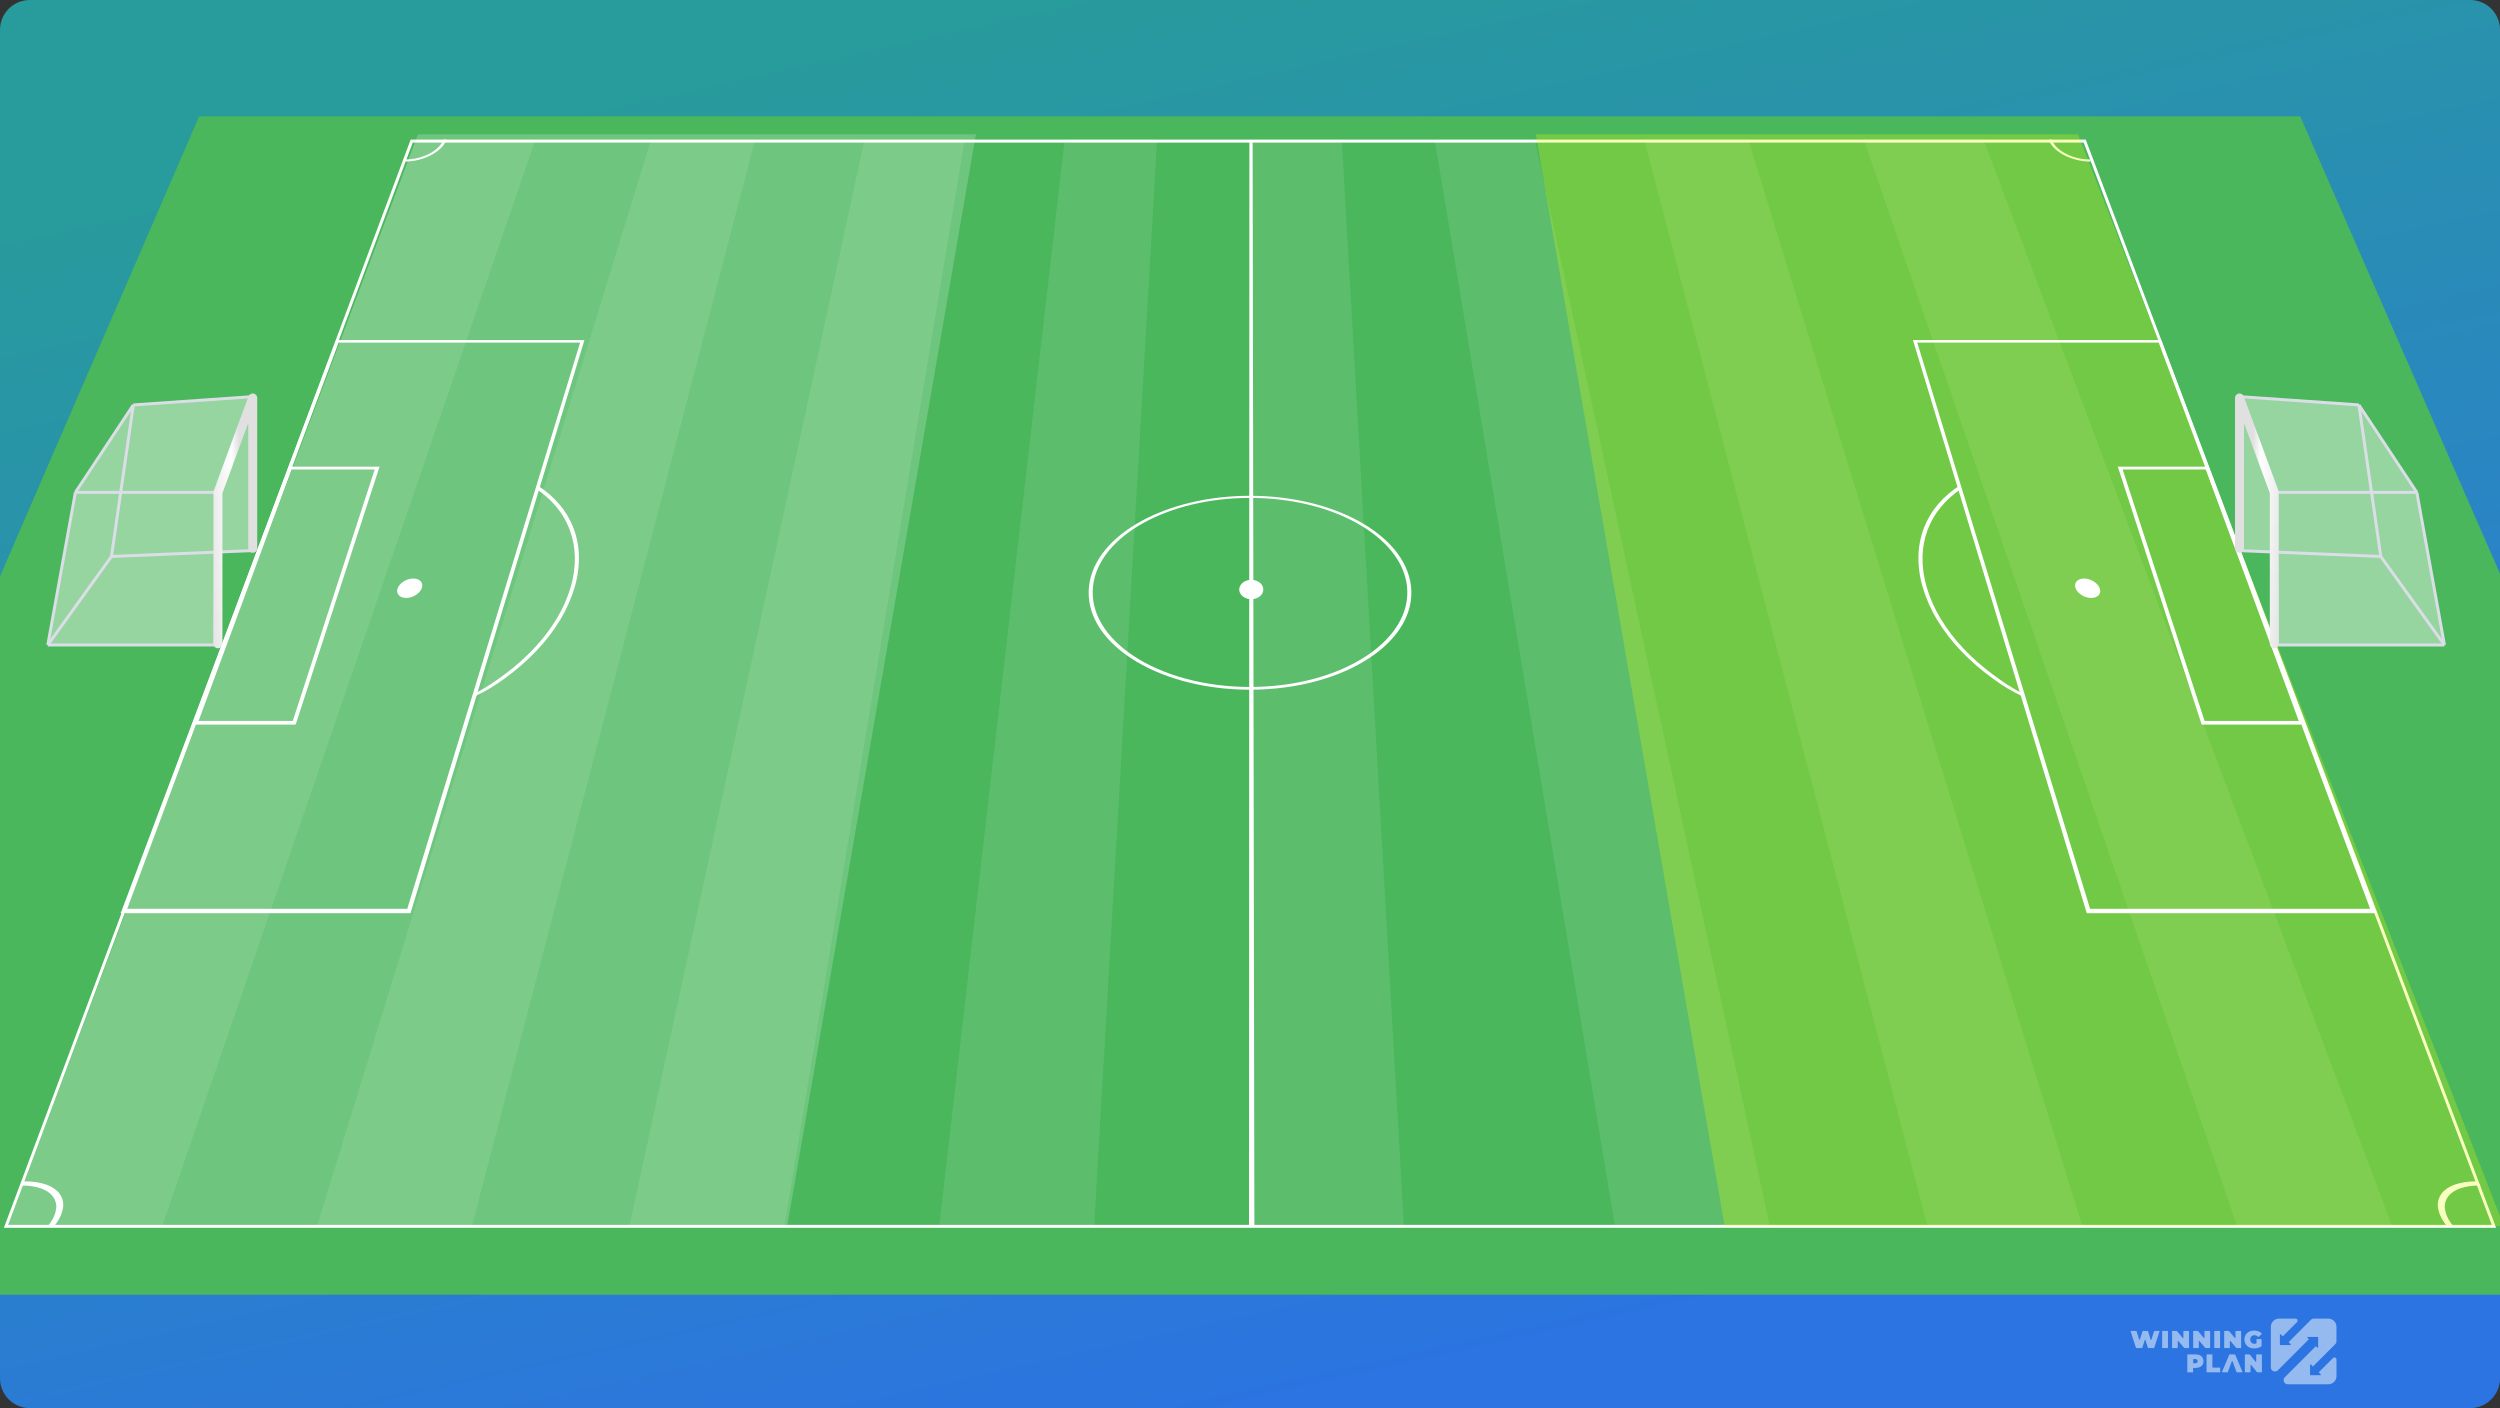 <svg width="838" height="472" viewBox="0 0 838 472" fill="none" xmlns="http://www.w3.org/2000/svg">
<rect x="0" y="0" width="838" height="472" fill="#333333" stroke="none"/>
<g clip-path="url(#clip0_3412_38191)">
<path d="M0 10C0 4.477 4.477 0 10 0H828C833.523 0 838 4.477 838 10V462C838 467.523 833.523 472 828 472H10C4.477 472 0 467.523 0 462V10Z" fill="url(#paint0_linear_3412_38191)"/>
<g clip-path="url(#clip1_3412_38191)">
<path d="M66.76 39H771.035L943.564 434H-104.262L66.76 39Z" fill="#4AB75C"/>
<path d="M2.023 411.068L137.999 47.303H698.799L835.973 411.068H2.023Z" fill="#4AB75C" stroke="white"/>
<path d="M700.561 54.15H700.83L700.501 53.443H700.434H700.232C698.911 53.439 697.594 53.276 696.307 52.959C695.061 52.657 693.849 52.214 692.693 51.638C691.648 51.127 690.673 50.473 689.791 49.693C689.041 49.046 688.429 48.241 687.992 47.33C687.973 47.287 687.954 47.243 687.936 47.2C687.918 47.156 687.901 47.113 687.885 47.07C687.868 47.026 687.852 46.983 687.837 46.94C687.823 46.898 687.809 46.855 687.795 46.812H686.719C686.733 46.855 686.748 46.898 686.763 46.941C686.778 46.984 686.794 47.027 686.811 47.07C686.827 47.114 686.844 47.157 686.862 47.2C686.88 47.244 686.899 47.287 686.918 47.331C687.402 48.346 688.083 49.243 688.917 49.965C689.899 50.835 690.986 51.565 692.15 52.135C693.441 52.778 694.794 53.272 696.185 53.608C697.62 53.963 699.088 54.144 700.561 54.15V54.15Z" fill="white"/>
<path d="M135.808 54.15H135.539L135.868 53.443H135.935H136.137C137.459 53.439 138.776 53.276 140.062 52.959C141.309 52.657 142.52 52.214 143.676 51.638C144.721 51.127 145.697 50.473 146.578 49.693C147.328 49.046 147.941 48.241 148.377 47.33C148.396 47.287 148.415 47.243 148.433 47.2C148.451 47.156 148.468 47.113 148.485 47.07C148.501 47.026 148.517 46.983 148.532 46.94C148.546 46.898 148.561 46.855 148.574 46.812H149.65C149.636 46.855 149.622 46.898 149.606 46.941C149.591 46.984 149.575 47.027 149.559 47.07C149.542 47.114 149.525 47.157 149.507 47.2C149.489 47.244 149.47 47.287 149.451 47.331C148.967 48.346 148.286 49.243 147.452 49.965C146.47 50.835 145.383 51.565 144.219 52.135C142.928 52.778 141.576 53.272 140.184 53.608C138.75 53.963 137.282 54.144 135.808 54.15V54.15Z" fill="white"/>
<path d="M8.406 396.003H8.145H8.014H7.884L6.867 397.403H6.999H7.13H7.261H7.391C9.607 397.367 11.802 397.699 13.78 398.369C15.46 398.961 16.828 399.885 17.698 401.017C18.599 402.247 18.994 403.617 18.84 404.984C18.653 406.695 17.977 408.366 16.851 409.906C16.787 409.998 16.721 410.09 16.655 410.182C16.588 410.273 16.521 410.365 16.451 410.456C16.382 410.547 16.312 410.638 16.24 410.729C16.168 410.82 16.095 410.91 16.021 411H18.152C18.225 410.91 18.297 410.819 18.368 410.728C18.438 410.637 18.508 410.547 18.576 410.455C18.644 410.364 18.711 410.273 18.778 410.182C18.845 410.09 18.909 409.998 18.973 409.907C20.221 408.191 20.967 406.33 21.169 404.426C21.335 402.905 20.89 401.382 19.883 400.015C18.91 398.758 17.384 397.731 15.513 397.075C13.311 396.331 10.87 395.963 8.406 396.003V396.003Z" fill="white"/>
<path d="M829.944 396.003H830.205H830.335H830.466L831.482 397.403H831.351H831.219H831.089H830.959C828.743 397.367 826.548 397.699 824.569 398.369C822.889 398.961 821.521 399.885 820.651 401.017C819.75 402.247 819.356 403.617 819.509 404.984C819.697 406.695 820.372 408.366 821.498 409.906C821.563 409.998 821.628 410.09 821.695 410.182C821.761 410.273 821.829 410.365 821.898 410.456C821.967 410.547 822.038 410.638 822.11 410.729C822.182 410.82 822.254 410.91 822.328 411H820.197C820.125 410.91 820.053 410.819 819.982 410.728C819.911 410.637 819.842 410.547 819.774 410.455C819.706 410.364 819.638 410.273 819.572 410.182C819.505 410.09 819.44 409.998 819.377 409.907C818.128 408.191 817.383 406.33 817.18 404.426C817.015 402.905 817.459 401.382 818.467 400.015C819.44 398.758 820.966 397.731 822.837 397.075C825.039 396.331 827.48 395.963 829.944 396.003V396.003Z" fill="white"/>
<path opacity="0.1" d="M356.906 46.812H387.854L366.745 411.12H314.822L356.906 46.812Z" fill="white"/>
<path opacity="0.1" d="M289.795 46.812H323.349L262.898 411.12H210.975L289.795 46.812Z" fill="white"/>
<path opacity="0.1" d="M218.242 46.812H253.1L158.158 411.12H106.234L218.242 46.812Z" fill="white"/>
<path opacity="0.1" d="M139.402 46.812H179.473L54.31 411.12H2.387L139.402 46.812Z" fill="white"/>
<path opacity="0.1" d="M514.459 46.812H480.904L541.356 411.12H593.279L514.459 46.812Z" fill="white"/>
<path opacity="0.1" d="M586.014 46.812H551.155L646.098 411.12H698.021L586.014 46.812Z" fill="white"/>
<path opacity="0.1" d="M664.852 46.812H624.781L749.944 411.12H801.867L664.852 46.812Z" fill="white"/>
<path opacity="0.1" d="M418.802 46.812H449.751L470.591 411.12H418.668L418.802 46.812Z" fill="white"/>
<path d="M514.791 45H696.541L839.304 411H578.109L514.791 45Z" fill="#EBFF00" fill-opacity="0.25"/>
<path opacity="0.2" d="M140.113 45H327.121L263.879 411H2.607L140.113 45Z" fill="white"/>
</g>
<path d="M420.469 411.307H418.668L418.803 47H419.876L420.469 411.307Z" fill="white"/>
<path d="M419.007 231.188C418.028 231.188 417.05 231.172 416.073 231.14C415.097 231.109 414.123 231.062 413.152 230.999C412.182 230.936 411.216 230.858 410.256 230.764C409.295 230.67 408.341 230.561 407.395 230.437C406.472 230.316 405.555 230.18 404.643 230.029C403.732 229.879 402.828 229.714 401.931 229.535C401.035 229.356 400.147 229.163 399.269 228.956C398.391 228.75 397.523 228.529 396.667 228.296C395.826 228.066 394.995 227.824 394.174 227.568C393.354 227.313 392.544 227.045 391.746 226.765C390.948 226.484 390.163 226.192 389.391 225.888C388.62 225.584 387.862 225.269 387.119 224.943C386.384 224.62 385.662 224.285 384.954 223.94C384.247 223.595 383.554 223.239 382.876 222.873C382.199 222.507 381.538 222.132 380.893 221.747C380.249 221.363 379.622 220.969 379.012 220.567C378.404 220.165 377.811 219.754 377.236 219.334C376.662 218.915 376.106 218.487 375.567 218.051C375.03 217.617 374.511 217.174 374.011 216.725C373.511 216.276 373.031 215.821 372.571 215.359C372.108 214.894 371.664 214.421 371.239 213.943C370.816 213.465 370.412 212.981 370.029 212.492C369.647 212.003 369.286 211.51 368.945 211.011C368.605 210.514 368.286 210.013 367.989 209.508C367.687 208.994 367.407 208.476 367.148 207.954C366.891 207.433 366.655 206.907 366.441 206.379C366.227 205.852 366.036 205.322 365.867 204.79C365.699 204.259 365.553 203.727 365.429 203.193C365.303 202.646 365.2 202.097 365.12 201.545C365.041 200.995 364.984 200.444 364.951 199.891C364.918 199.34 364.908 198.787 364.922 198.235C364.935 197.685 364.971 197.134 365.03 196.585C365.089 196.036 365.171 195.489 365.276 194.944C365.38 194.401 365.507 193.859 365.656 193.321C365.804 192.784 365.974 192.25 366.167 191.72C366.358 191.191 366.572 190.666 366.806 190.146C367.034 189.641 367.284 189.138 367.553 188.639C367.821 188.142 368.11 187.648 368.419 187.159C368.726 186.671 369.053 186.188 369.399 185.71C369.745 185.233 370.109 184.761 370.492 184.296C370.866 183.841 371.26 183.39 371.671 182.945C372.081 182.5 372.508 182.061 372.953 181.629C373.397 181.197 373.857 180.771 374.334 180.353C374.809 179.935 375.301 179.524 375.808 179.121C376.309 178.722 376.826 178.33 377.357 177.945C377.888 177.561 378.434 177.184 378.994 176.815C379.553 176.446 380.126 176.085 380.712 175.732C381.296 175.38 381.894 175.036 382.504 174.701C383.113 174.367 383.735 174.04 384.369 173.722C385.002 173.405 385.648 173.096 386.304 172.797C386.96 172.498 387.626 172.207 388.302 171.927C388.978 171.646 389.663 171.376 390.357 171.115C391.057 170.852 391.768 170.598 392.488 170.355C393.207 170.111 393.935 169.878 394.671 169.654C395.407 169.431 396.151 169.219 396.901 169.016C397.651 168.814 398.408 168.623 399.17 168.442C399.946 168.258 400.73 168.085 401.52 167.923C402.31 167.761 403.107 167.61 403.908 167.47C404.71 167.331 405.516 167.202 406.327 167.085C407.137 166.968 407.951 166.862 408.768 166.768C409.606 166.672 410.449 166.587 411.297 166.515C412.144 166.442 412.995 166.382 413.849 166.333C414.703 166.285 415.56 166.248 416.418 166.224C417.277 166.2 418.136 166.188 418.996 166.188C419.856 166.188 420.715 166.2 421.573 166.224C422.432 166.248 423.289 166.285 424.143 166.333C424.997 166.382 425.848 166.442 426.695 166.515C427.543 166.587 428.386 166.672 429.224 166.768C430.041 166.862 430.855 166.968 431.665 167.085C432.476 167.202 433.283 167.331 434.084 167.47C434.886 167.61 435.682 167.761 436.472 167.923C437.262 168.085 438.046 168.258 438.822 168.442C439.585 168.623 440.342 168.814 441.092 169.016C441.842 169.219 442.586 169.431 443.322 169.654C444.058 169.878 444.786 170.111 445.506 170.355C446.225 170.598 446.936 170.852 447.636 171.115C448.33 171.376 449.016 171.646 449.691 171.927C450.368 172.207 451.034 172.498 451.69 172.797C452.346 173.096 452.992 173.405 453.625 173.722C454.26 174.04 454.882 174.367 455.491 174.701C456.101 175.036 456.699 175.38 457.284 175.732C457.869 176.085 458.442 176.446 459.001 176.815C459.561 177.184 460.107 177.561 460.638 177.945C461.17 178.33 461.688 178.722 462.189 179.121C462.696 179.524 463.187 179.935 463.663 180.353C464.14 180.771 464.6 181.197 465.044 181.629C465.489 182.061 465.917 182.5 466.327 182.945C466.738 183.39 467.132 183.841 467.507 184.296C467.889 184.761 468.254 185.233 468.599 185.71C468.945 186.188 469.273 186.671 469.581 187.159C469.889 187.648 470.178 188.142 470.447 188.639C470.716 189.138 470.965 189.641 471.194 190.146C471.429 190.666 471.642 191.191 471.834 191.72C472.026 192.25 472.197 192.784 472.346 193.321C472.495 193.859 472.622 194.401 472.726 194.944C472.831 195.489 472.913 196.036 472.972 196.585C473.031 197.134 473.068 197.685 473.081 198.235C473.095 198.787 473.085 199.34 473.052 199.891C473.019 200.444 472.963 200.995 472.884 201.545C472.804 202.097 472.702 202.646 472.575 203.193C472.452 203.727 472.306 204.259 472.138 204.79C471.969 205.322 471.778 205.852 471.565 206.379C471.351 206.907 471.116 207.433 470.858 207.954C470.6 208.476 470.319 208.994 470.018 209.508C469.721 210.013 469.402 210.514 469.062 211.011C468.722 211.51 468.36 212.003 467.978 212.492C467.596 212.981 467.192 213.465 466.769 213.943C466.345 214.421 465.901 214.894 465.437 215.359C464.978 215.821 464.498 216.276 463.999 216.725C463.499 217.174 462.98 217.617 462.442 218.051C461.904 218.487 461.348 218.915 460.774 219.334C460.199 219.754 459.607 220.165 458.998 220.567C458.389 220.969 457.762 221.363 457.118 221.747C456.473 222.132 455.812 222.507 455.135 222.873C454.458 223.239 453.765 223.595 453.058 223.94C452.35 224.285 451.628 224.62 450.893 224.943C450.15 225.269 449.392 225.584 448.621 225.888C447.849 226.192 447.064 226.484 446.267 226.765C445.469 227.045 444.659 227.313 443.839 227.568C443.018 227.824 442.187 228.066 441.347 228.296C440.49 228.529 439.622 228.75 438.745 228.956C437.866 229.163 436.978 229.356 436.083 229.535C435.186 229.714 434.281 229.879 433.371 230.029C432.459 230.18 431.542 230.316 430.619 230.437C429.673 230.561 428.719 230.67 427.759 230.764C426.798 230.858 425.832 230.936 424.862 230.999C423.891 231.062 422.917 231.109 421.941 231.14C420.964 231.172 419.986 231.188 419.007 231.188ZM418.996 166.898C412.172 166.898 405.643 167.682 399.654 169.106C393.63 170.539 388.118 172.627 383.388 175.231C378.606 177.864 374.602 181.036 371.673 184.606C368.7 188.228 366.824 192.272 366.371 196.585C365.91 200.973 366.964 205.23 369.296 209.166C371.665 213.164 375.344 216.82 380.071 219.931C384.855 223.081 390.69 225.658 397.277 227.455C403.909 229.264 411.263 230.27 419.007 230.27C426.751 230.27 434.105 229.264 440.736 227.455C447.322 225.658 453.156 223.081 457.939 219.931C462.665 216.82 466.344 213.164 468.711 209.166C471.041 205.23 472.094 200.973 471.631 196.585C471.177 192.272 469.299 188.228 466.325 184.606C463.395 181.036 459.39 177.864 454.607 175.231C449.876 172.627 444.364 170.539 438.338 169.106C432.349 167.682 425.821 166.898 418.996 166.898Z" fill="white"/>
<path d="M419.423 194.355C419.954 194.354 420.482 194.439 420.988 194.608C421.449 194.761 421.883 194.995 422.269 195.3C422.623 195.577 422.919 195.927 423.138 196.329C423.349 196.714 423.461 197.149 423.463 197.593C423.466 198.036 423.359 198.473 423.154 198.861C422.938 199.266 422.644 199.62 422.292 199.9C421.904 200.21 421.469 200.447 421.006 200.603C419.978 200.947 418.873 200.947 417.845 200.603C417.381 200.447 416.946 200.21 416.559 199.9C416.206 199.62 415.913 199.266 415.698 198.861C415.492 198.474 415.385 198.037 415.387 197.593C415.389 197.149 415.501 196.714 415.711 196.329C415.93 195.927 416.226 195.577 416.58 195.3C416.966 194.996 417.398 194.762 417.858 194.608C418.364 194.439 418.892 194.354 419.423 194.355V194.355Z" fill="white"/>
<path d="M137.603 306.1H136.821H41.184H40.402L40.742 305.37L112.518 114.417L112.712 114H113.302H195.313H195.903L195.768 114.417L137.84 305.37L137.603 306.1ZM42.641 304.64H136.515L194.451 114.834H113.506L42.641 304.64Z" fill="white"/>
<path d="M99.054 242.893H98.335H65.275H64.557L64.844 242.275L96.693 156.895L96.915 156.416H97.547H126.636H127.268L127.069 156.895L99.311 242.275L99.054 242.893ZM66.565 241.659H98.133L125.602 157.375H97.737L66.565 241.659Z" fill="white"/>
<path d="M159 233.5C163.379 231.356 165.348 230.178 169.327 227.299C173.084 224.588 176.598 221.521 179.824 218.137C182.809 215.016 185.462 211.563 187.736 207.839C189.828 204.423 191.47 200.725 192.618 196.847C193.644 193.404 194.125 189.808 194.041 186.201C193.954 182.981 193.316 179.804 192.158 176.821C191.014 173.918 189.402 171.244 187.394 168.917C185.28 166.477 182.833 164.381 180.132 162.699L179.745 163.893C182.286 165.554 184.58 167.601 186.55 169.969C188.428 172.235 189.926 174.821 190.979 177.616C192.049 180.496 192.627 183.552 192.686 186.643C192.739 190.102 192.263 193.547 191.274 196.847C190.17 200.555 188.601 204.094 186.61 207.369C184.448 210.933 181.928 214.243 179.095 217.242C176.038 220.488 172.709 223.437 169.148 226.053C165.378 228.832 163.152 230.406 159 232.5V233.5Z" fill="white"/>
<path d="M138.539 193.926C139.04 193.919 139.538 194.005 140.01 194.179C140.399 194.321 140.75 194.559 141.034 194.871C141.289 195.156 141.459 195.514 141.521 195.9C141.582 196.327 141.533 196.763 141.377 197.163C141.197 197.636 140.932 198.068 140.597 198.435C140.229 198.842 139.809 199.191 139.348 199.474C138.863 199.776 138.343 200.012 137.802 200.177C137.258 200.345 136.694 200.431 136.127 200.435C135.622 200.442 135.12 200.355 134.644 200.177C134.252 200.031 133.9 199.789 133.616 199.471C133.363 199.182 133.197 198.82 133.139 198.432C133.082 198 133.138 197.561 133.299 197.16C133.485 196.691 133.755 196.263 134.094 195.9C134.462 195.497 134.883 195.151 135.343 194.871C135.826 194.574 136.342 194.341 136.88 194.179C137.42 194.014 137.978 193.929 138.539 193.926V193.926Z" fill="white"/>
<path d="M699.508 306.1H700.29H795.927H796.709L796.369 305.37L724.593 114.417L724.399 114H723.809H641.798H641.208L641.343 114.417L699.272 305.37L699.508 306.1ZM794.47 304.64H700.596L642.66 114.834H723.605L794.47 304.64Z" fill="white"/>
<path d="M738.057 242.893H738.776H771.836H772.555L772.268 242.275L740.419 156.895L740.196 156.416H739.564H710.475H709.843L710.042 156.895L737.8 242.275L738.057 242.893ZM770.546 241.659H738.978L711.509 157.375H739.375L770.546 241.659Z" fill="white"/>
<path d="M678.111 233.5C673.732 231.356 671.764 230.178 667.785 227.299C664.027 224.588 660.513 221.521 657.288 218.137C654.303 215.016 651.65 211.563 649.375 207.839C647.283 204.423 645.641 200.725 644.493 196.847C643.467 193.404 642.987 189.808 643.071 186.201C643.158 182.981 643.795 179.804 644.954 176.821C646.098 173.918 647.709 171.244 649.718 168.917C651.831 166.477 654.279 164.381 656.98 162.699L657.367 163.893C654.825 165.554 652.532 167.601 650.562 169.969C648.683 172.235 647.185 174.821 646.132 177.616C645.062 180.496 644.484 183.552 644.425 186.643C644.372 190.102 644.849 193.547 645.837 196.847C646.942 200.555 648.51 204.094 650.502 207.369C652.664 210.933 655.183 214.243 658.017 217.242C661.073 220.488 664.402 223.437 667.963 226.053C671.733 228.832 673.959 230.406 678.111 232.5V233.5Z" fill="white"/>
<path d="M698.572 193.926C698.071 193.919 697.573 194.005 697.101 194.179C696.713 194.321 696.362 194.559 696.077 194.871C695.822 195.156 695.653 195.514 695.59 195.9C695.529 196.327 695.579 196.763 695.734 197.163C695.914 197.636 696.179 198.068 696.515 198.435C696.882 198.842 697.302 199.191 697.763 199.474C698.248 199.776 698.768 200.012 699.31 200.177C699.854 200.345 700.417 200.431 700.984 200.435C701.489 200.442 701.992 200.355 702.468 200.177C702.859 200.031 703.212 199.789 703.495 199.471C703.749 199.182 703.915 198.82 703.973 198.432C704.029 198 703.974 197.561 703.813 197.16C703.626 196.691 703.356 196.263 703.018 195.9C702.649 195.497 702.228 195.151 701.768 194.871C701.285 194.574 700.769 194.341 700.231 194.179C699.692 194.014 699.133 193.929 698.572 193.926V193.926Z" fill="white"/>
<path d="M763.053 185.076L763.363 216.198H819.375L810.122 165.038L790.71 135.735L751.469 133L750.96 184.574L763.053 185.076Z" fill="white" fill-opacity="0.42"/>
<path d="M810.122 165.038H762.854M810.122 165.038L819.375 216.198M810.122 165.038L790.71 135.735M762.854 165.038L763.363 216.198H819.375M762.854 165.038L751.469 133M819.375 216.198L798.039 186.527M790.71 135.735L751.469 133M790.71 135.735L798.039 186.527M751.469 133L750.96 184.574L798.039 186.527" stroke="#DBDEE7"/>
<path d="M762.344 215.807V165.038L750.682 133.391V183.792" stroke="url(#paint1_linear_3412_38191)" stroke-width="3" stroke-linecap="round" stroke-linejoin="round"/>
<path d="M72.343 185.076L72.033 216.198H16.021L25.275 165.038L44.687 135.735L83.928 133L84.437 184.574L72.343 185.076Z" fill="white" fill-opacity="0.42"/>
<path d="M25.275 165.038H72.543M25.275 165.038L16.021 216.198M25.275 165.038L44.687 135.735M72.543 165.038L72.033 216.198H16.021M72.543 165.038L83.928 133M16.021 216.198L37.358 186.527M44.687 135.735L83.928 133M44.687 135.735L37.358 186.527M83.928 133L84.437 184.574L37.358 186.527" stroke="#DBDEE7"/>
<path d="M73.053 215.807V165.038L84.714 133.391V183.792" stroke="url(#paint2_linear_3412_38191)" stroke-width="3" stroke-linecap="round" stroke-linejoin="round"/>
<g opacity="0.5" clip-path="url(#clip2_3412_38191)">
<path d="M775.294 458.05L782.779 450.567L782.838 450.501L782.895 450.433L782.948 450.363L782.994 450.286L783.036 450.204L783.073 450.123L783.104 450.037L783.132 449.951L783.152 449.863L783.17 449.775L783.181 449.597V444.749L783.178 444.617L783.167 444.488L783.154 444.358L783.132 444.228L783.106 444.098L783.071 443.973L783.031 443.85L782.985 443.724L782.935 443.608L782.878 443.489L782.814 443.373L782.746 443.26L782.676 443.153L782.594 443.049L782.511 442.948L782.423 442.851L782.329 442.759L782.232 442.671L782.131 442.587L782.025 442.508L781.918 442.438L781.806 442.37L781.689 442.306L781.571 442.249L781.452 442.198L781.327 442.152L781.204 442.112L781.077 442.077L780.947 442.048L780.817 442.026L780.688 442.013L780.558 442.002L780.431 442H775.584L775.496 442.002L775.406 442.011L775.318 442.029L775.23 442.046L775.145 442.075L775.059 442.106L774.975 442.145L774.896 442.187L774.819 442.233L774.749 442.286L774.681 442.343L774.615 442.405L767.135 449.892L767.805 450.561C767.914 450.671 767.838 450.862 767.679 450.862H764.218V447.396C764.218 447.239 764.407 447.16 764.519 447.27L765.189 447.943L769.957 443.172L770.001 443.126L770.04 443.073L770.073 443.023L770.1 442.966L770.122 442.906L770.139 442.847L770.15 442.785L770.155 442.721V442.655L770.15 442.592L770.139 442.532L770.122 442.471L770.1 442.411L770.071 442.352L770.038 442.299L769.999 442.246L769.955 442.2L769.909 442.158L769.858 442.119L769.803 442.086L769.746 442.055L769.689 442.033L769.628 442.015L769.564 442.002L769.469 442H768.499H763.939L763.807 442.002L763.678 442.013L763.548 442.026L763.419 442.048L763.289 442.077L763.164 442.112L763.039 442.152L762.916 442.198L762.797 442.249L762.679 442.306L762.562 442.37L762.45 442.438L762.342 442.508L762.237 442.587L762.136 442.671L762.039 442.759L761.947 442.851L761.859 442.948L761.776 443.049L761.697 443.153L761.624 443.26L761.556 443.373L761.493 443.489L761.435 443.608L761.385 443.724L761.337 443.85L761.299 443.973L761.264 444.098L761.238 444.228L761.216 444.358L761.203 444.488L761.192 444.617L761.189 444.749V458.343L761.192 458.433L761.2 458.523L761.218 458.611L761.238 458.699L761.264 458.783L761.295 458.868L761.334 458.952L761.376 459.029L761.424 459.106L761.475 459.181L761.532 459.249L761.591 459.315L761.657 459.374L761.73 459.432L761.802 459.482L761.879 459.528L761.958 459.572L762.042 459.607L762.125 459.64L762.213 459.665L762.299 459.687L762.389 459.7L762.476 459.709L762.567 459.711L762.657 459.709L762.744 459.7L762.834 459.687L762.92 459.665L763.008 459.64L763.091 459.607L763.175 459.572L763.254 459.528L763.331 459.482L763.401 459.432L763.474 459.374L763.539 459.315L773.934 448.913L773.458 448.434C773.348 448.324 773.425 448.135 773.583 448.135H777.046V451.599C777.046 451.755 776.858 451.834 776.748 451.724L776.269 451.247L765.872 461.646L765.81 461.712L765.753 461.783L765.701 461.855L765.654 461.932L765.611 462.012L765.575 462.095L765.542 462.179L765.518 462.267L765.496 462.35L765.483 462.443L765.474 462.531L765.472 462.623L765.474 462.713L765.483 462.801L765.496 462.891L765.518 462.977L765.542 463.065L765.575 463.149L765.611 463.23L765.654 463.312L765.701 463.389L765.753 463.459L765.81 463.531L765.872 463.597L765.938 463.657L766.006 463.714L766.081 463.767L766.157 463.813L766.234 463.855L766.318 463.894L766.403 463.925L766.489 463.952L766.577 463.971L766.665 463.989L766.753 463.993L766.772 463.998L766.847 464H780.435L780.567 463.998L780.697 463.987L780.826 463.974L780.956 463.952L781.085 463.925L781.213 463.89L781.336 463.853L781.461 463.806L781.58 463.756L781.698 463.699L781.815 463.635L781.927 463.567L782.034 463.496L782.14 463.415L782.241 463.334L782.337 463.246L782.432 463.153L782.52 463.056L782.603 462.955L782.684 462.85L782.755 462.742L782.823 462.63L782.886 462.513L782.943 462.394L782.994 462.276L783.04 462.152L783.08 462.029L783.115 461.902L783.141 461.772L783.163 461.642L783.176 461.512L783.187 461.383L783.189 461.251V456.684V455.714L783.187 455.65L783.178 455.587L783.161 455.523L783.141 455.461L783.117 455.404L783.086 455.349L783.051 455.299L783.009 455.248L782.961 455.204L782.915 455.162L782.853 455.129L782.796 455.098L782.739 455.072L782.68 455.052L782.621 455.039L782.557 455.03L782.493 455.028L782.43 455.03L782.366 455.039L782.307 455.052L782.245 455.072L782.188 455.098L782.131 455.129L782.078 455.164L782.008 455.228L777.24 459.999L777.912 460.668C778.024 460.778 777.945 460.969 777.789 460.969H774.328V457.505C774.328 457.349 774.516 457.269 774.628 457.379L775.294 458.05Z" fill="white"/>
<path d="M723.871 446.282L722.096 451.795C722.08 451.841 722.038 451.872 721.989 451.872H720.068C720.02 451.872 719.977 451.841 719.962 451.793L719.159 449.148C719.128 449.044 718.979 449.042 718.946 449.146L718.099 451.793C718.083 451.839 718.041 451.87 717.992 451.87H716.076C716.027 451.87 715.985 451.839 715.969 451.793L714.195 446.28C714.172 446.21 714.226 446.137 714.301 446.137H716.069C716.118 446.137 716.16 446.168 716.175 446.214L717.054 449.062C717.085 449.165 717.231 449.165 717.265 449.064L718.194 446.214C718.21 446.168 718.252 446.137 718.3 446.137H719.924C719.973 446.137 720.015 446.168 720.031 446.216L720.909 449.099C720.94 449.203 721.089 449.203 721.12 449.101L722.049 446.214C722.065 446.168 722.107 446.137 722.156 446.137H723.768C723.839 446.137 723.893 446.21 723.871 446.282Z" fill="white"/>
<path d="M724.867 446.137H726.588C726.65 446.137 726.699 446.185 726.699 446.247V451.76C726.699 451.821 726.65 451.87 726.588 451.87H724.867C724.805 451.87 724.756 451.821 724.756 451.76V446.247C724.756 446.187 724.807 446.137 724.867 446.137Z" fill="white"/>
<path d="M733.763 446.247V451.76C733.763 451.821 733.714 451.87 733.652 451.87H732.217C732.184 451.87 732.153 451.854 732.133 451.83L730.172 449.498C730.105 449.419 729.976 449.465 729.976 449.569V451.76C729.976 451.821 729.928 451.87 729.865 451.87H728.193C728.131 451.87 728.082 451.821 728.082 451.76V446.247C728.082 446.185 728.131 446.137 728.193 446.137H729.628C729.661 446.137 729.692 446.152 729.712 446.176L731.673 448.508C731.74 448.587 731.869 448.541 731.869 448.437V446.247C731.869 446.185 731.917 446.137 731.979 446.137H733.652C733.714 446.137 733.763 446.187 733.763 446.247Z" fill="white"/>
<path d="M740.835 446.247V451.76C740.835 451.821 740.787 451.87 740.725 451.87H739.289C739.256 451.87 739.225 451.854 739.205 451.83L737.244 449.498C737.178 449.419 737.049 449.465 737.049 449.569V451.76C737.049 451.821 737 451.87 736.938 451.87H735.263C735.201 451.87 735.152 451.821 735.152 451.76V446.247C735.152 446.185 735.201 446.137 735.263 446.137H736.698C736.732 446.137 736.763 446.152 736.783 446.176L738.744 448.508C738.81 448.587 738.939 448.541 738.939 448.437V446.247C738.939 446.185 738.988 446.137 739.05 446.137H740.722C740.787 446.137 740.835 446.187 740.835 446.247Z" fill="white"/>
<path d="M742.334 446.137H744.055C744.117 446.137 744.166 446.185 744.166 446.247V451.76C744.166 451.821 744.117 451.87 744.055 451.87H742.334C742.271 451.87 742.223 451.821 742.223 451.76V446.247C742.223 446.187 742.271 446.137 742.334 446.137Z" fill="white"/>
<path d="M751.23 446.247V451.76C751.23 451.821 751.181 451.87 751.119 451.87H749.684C749.65 451.87 749.619 451.854 749.599 451.83L747.638 449.498C747.572 449.419 747.443 449.465 747.443 449.569V451.76C747.443 451.821 747.394 451.87 747.332 451.87H745.66C745.598 451.87 745.549 451.821 745.549 451.76V446.247C745.549 446.185 745.598 446.137 745.66 446.137H747.095C747.128 446.137 747.159 446.152 747.179 446.176L749.14 448.508C749.207 448.587 749.335 448.541 749.335 448.437V446.247C749.335 446.185 749.384 446.137 749.446 446.137H751.119C751.179 446.137 751.23 446.187 751.23 446.247Z" fill="white"/>
<path d="M756.49 448.848H757.957C758.019 448.848 758.068 448.896 758.068 448.958V451.213C758.068 451.25 758.05 451.285 758.019 451.305C757.691 451.524 757.311 451.693 756.883 451.813C756.433 451.938 755.991 452 755.557 452C754.942 452 754.39 451.872 753.902 451.618C753.414 451.365 753.03 451.01 752.753 450.553C752.475 450.096 752.338 449.58 752.338 449C752.338 448.422 752.475 447.904 752.753 447.447C753.03 446.99 753.416 446.635 753.915 446.382C754.412 446.128 754.973 446 755.599 446C756.164 446 756.67 446.095 757.118 446.282C757.531 446.457 757.879 446.701 758.163 447.021C758.203 447.068 758.198 447.138 758.152 447.178L757.072 448.124C757.027 448.164 756.958 448.157 756.919 448.115C756.573 447.749 756.164 447.566 755.699 447.566C755.27 447.566 754.929 447.694 754.678 447.952C754.425 448.208 754.299 448.559 754.299 449C754.299 449.432 754.423 449.779 754.674 450.041C754.924 450.304 755.257 450.434 755.674 450.434C755.896 450.434 756.107 450.396 756.311 450.324C756.355 450.308 756.384 450.264 756.384 450.218V448.956C756.38 448.899 756.428 448.848 756.49 448.848Z" fill="white"/>
<path d="M737.38 454.275C737.777 454.457 738.085 454.72 738.299 455.063C738.515 455.407 738.622 455.806 738.622 456.263C738.622 456.72 738.515 457.119 738.299 457.463C738.082 457.806 737.777 458.067 737.38 458.251C736.982 458.434 736.516 458.526 735.981 458.526H735.255C735.193 458.526 735.144 458.577 735.144 458.641V459.885C735.144 459.949 735.095 460 735.032 460H733.301C733.239 460 733.189 459.949 733.189 459.885V454.115C733.189 454.051 733.239 454 733.301 454H735.981C736.516 454 736.982 454.092 737.38 454.275ZM736.451 456.78C736.583 456.657 736.65 456.484 736.65 456.261C736.65 456.037 736.583 455.866 736.451 455.742C736.32 455.619 736.119 455.557 735.856 455.557H735.255C735.193 455.557 735.144 455.608 735.144 455.672V456.847C735.144 456.911 735.193 456.962 735.255 456.962H735.856C736.121 456.964 736.32 456.902 736.451 456.78Z" fill="white"/>
<path d="M739.751 454H741.482C741.544 454 741.593 454.051 741.593 454.115V458.314C741.593 458.378 741.643 458.429 741.705 458.429H744.099C744.161 458.429 744.211 458.48 744.211 458.544V459.88C744.211 459.945 744.161 459.995 744.099 459.995H739.748C739.686 459.995 739.637 459.945 739.637 459.88V454.115C739.639 454.051 739.688 454 739.751 454Z" fill="white"/>
<path d="M749.133 454H747.357C747.312 454 747.272 454.028 747.254 454.069L744.818 459.834C744.786 459.91 744.84 459.995 744.92 459.995H746.661C746.707 459.995 746.748 459.965 746.765 459.922L747.127 458.95L747.665 457.495L748.124 456.265C748.16 456.166 748.296 456.166 748.332 456.265L748.791 457.495L749.329 458.95L749.69 459.922C749.706 459.965 749.748 459.995 749.795 459.995H751.569C751.649 459.995 751.703 459.91 751.672 459.834L749.235 454.069C749.217 454.028 749.177 454 749.133 454Z" fill="white"/>
<path d="M758.189 454.115V459.88C758.189 459.945 758.139 459.995 758.077 459.995H756.633C756.6 459.995 756.569 459.979 756.549 459.954L754.576 457.516C754.509 457.433 754.38 457.481 754.38 457.589V459.88C754.38 459.945 754.331 459.995 754.268 459.995H752.586C752.524 459.995 752.475 459.945 752.475 459.88V454.115C752.475 454.051 752.524 454 752.586 454H754.03C754.063 454 754.094 454.016 754.115 454.042L756.087 456.48C756.154 456.563 756.283 456.514 756.283 456.406V454.115C756.283 454.051 756.332 454 756.395 454H758.077C758.139 454 758.189 454.051 758.189 454.115Z" fill="white"/>
</g>
</g>
<defs>
<linearGradient id="paint0_linear_3412_38191" x1="203.79" y1="30.394" x2="308.416" y2="496.806" gradientUnits="userSpaceOnUse">
<stop stop-color="#289B9C"/>
<stop offset="1" stop-color="#2B74E1"/>
</linearGradient>
<linearGradient id="paint1_linear_3412_38191" x1="723.826" y1="155.661" x2="784.883" y2="158.314" gradientUnits="userSpaceOnUse">
<stop offset="0.507" stop-color="#E0E0E0"/>
<stop offset="0.554" stop-color="white"/>
<stop offset="0.725" stop-color="#E0E0E0"/>
<stop offset="0.828" stop-color="white"/>
</linearGradient>
<linearGradient id="paint2_linear_3412_38191" x1="111.57" y1="155.661" x2="50.514" y2="158.314" gradientUnits="userSpaceOnUse">
<stop offset="0.507" stop-color="#E0E0E0"/>
<stop offset="0.554" stop-color="white"/>
<stop offset="0.725" stop-color="#E0E0E0"/>
<stop offset="0.828" stop-color="white"/>
</linearGradient>
<clipPath id="clip0_3412_38191">
<path d="M0 10C0 4.477 4.477 0 10 0H828C833.523 0 838 4.477 838 10V462C838 467.523 833.523 472 828 472H10C4.477 472 0 467.523 0 462V10Z" fill="white"/>
</clipPath>
<clipPath id="clip1_3412_38191">
<rect width="905.77" height="395" fill="white" transform="translate(-33.885 39)"/>
</clipPath>
<clipPath id="clip2_3412_38191">
<rect width="89.925" height="22" fill="white" transform="translate(714.189 442)"/>
</clipPath>
</defs>
</svg>
